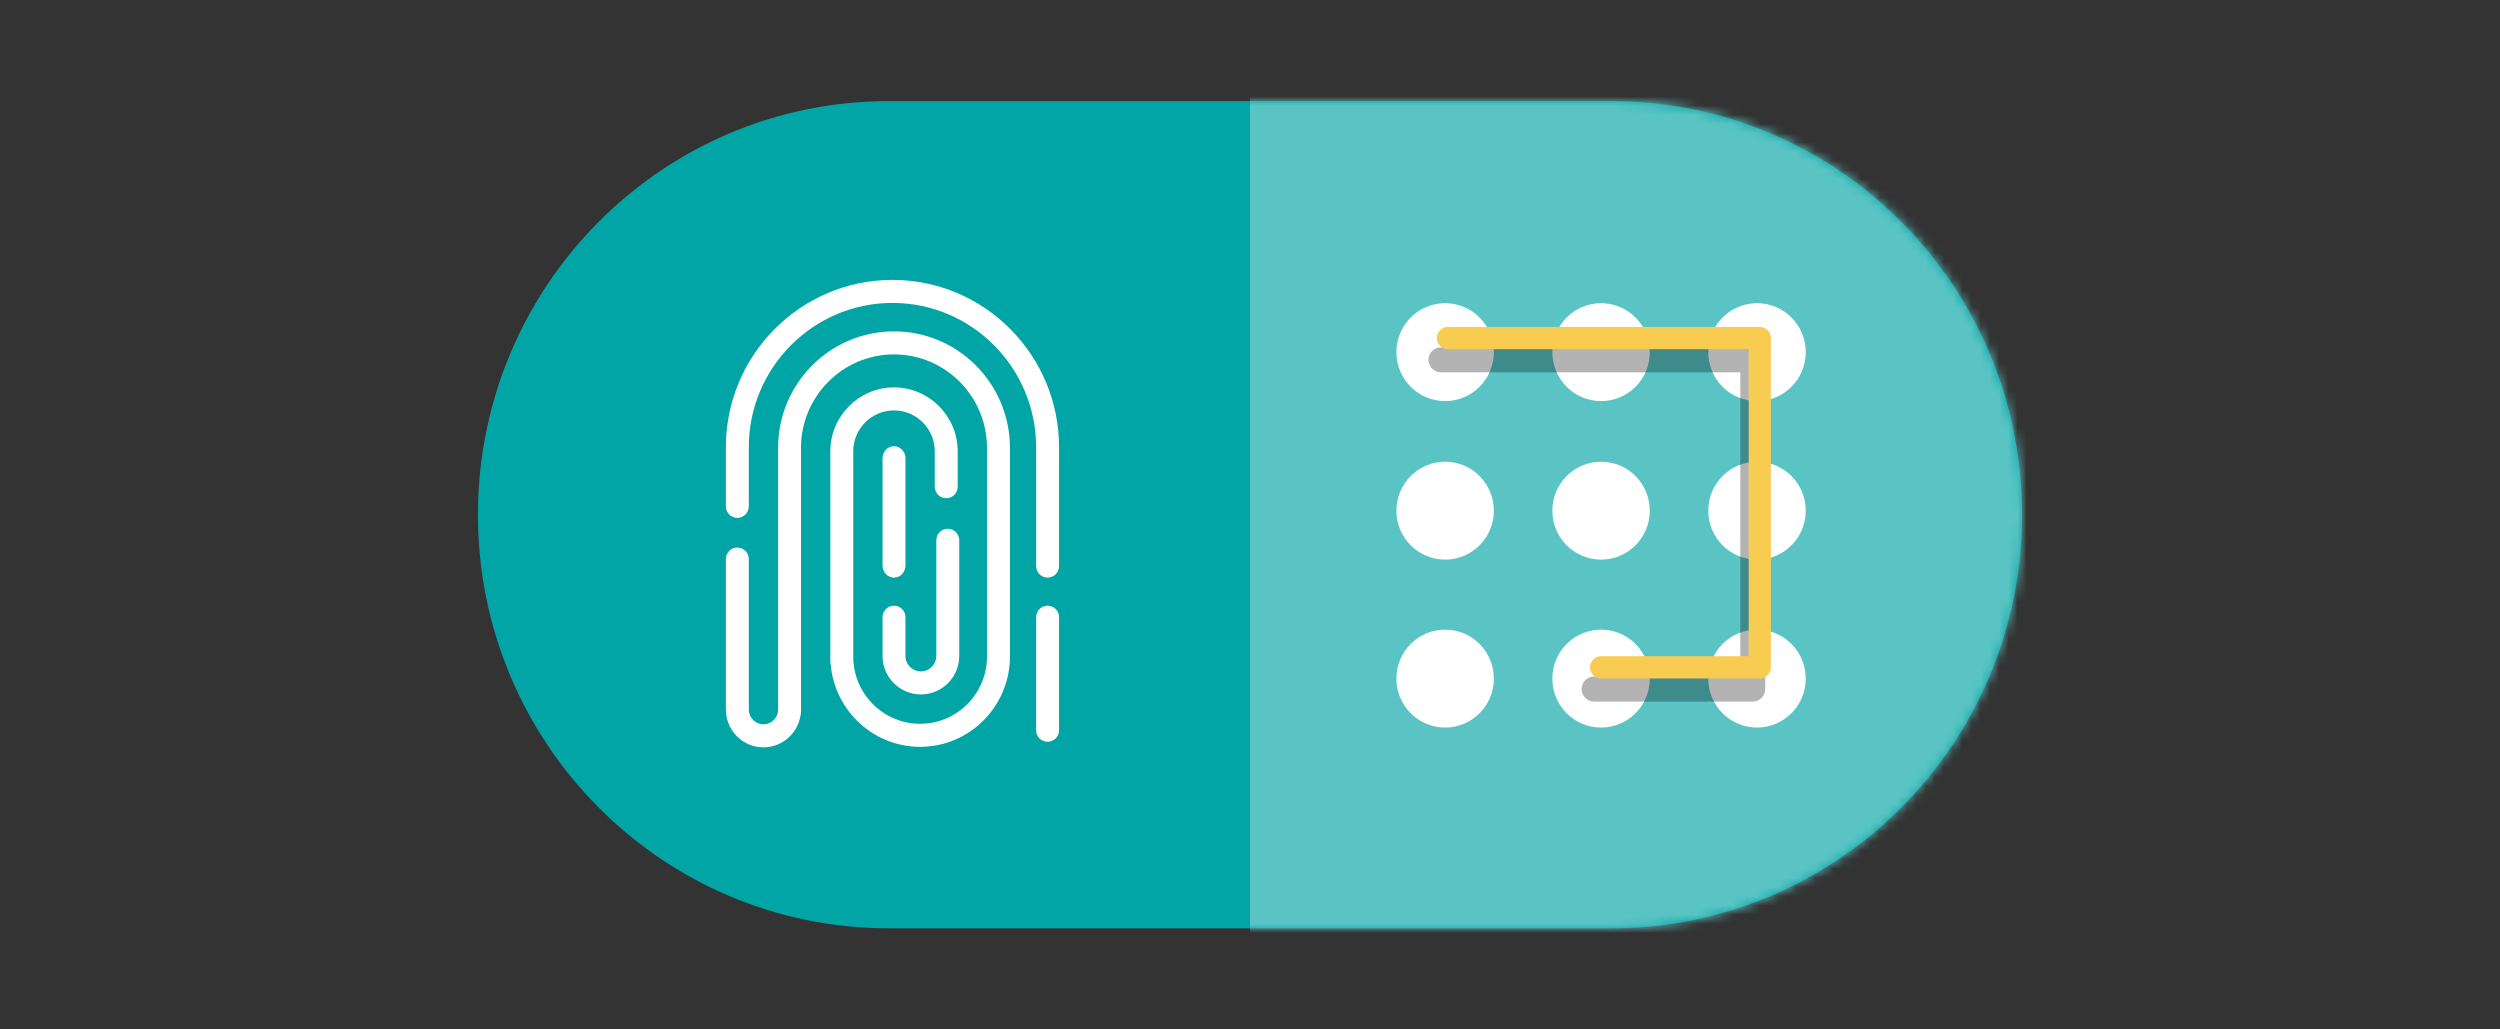 <svg xmlns="http://www.w3.org/2000/svg" xmlns:xlink="http://www.w3.org/1999/xlink" width="272" height="112" viewBox="0 0 272 112">
  <rect x="0" y="0" width="272" height="112" fill="#333333" stroke="none"/>
  <defs>
    <path id="ilu_mobile_payment_pattern_s-a" d="M123.301,90 L44.698,90 C20.012,90 0,69.853 0,45 C0,20.147 20.012,0 44.698,0 L123.301,0 C147.987,0 168,20.147 168,45 C168,69.853 147.987,90 123.301,90 Z"/>
  </defs>
  <g fill="none" fill-rule="evenodd" transform="translate(52 11)">
    <path fill="#02A5A5" d="M123.301,90 L44.698,90 C20.012,90 0,69.853 0,45 C0,20.147 20.012,0 44.698,0 L123.301,0 C147.987,0 168,20.147 168,45 C168,69.853 147.987,90 123.301,90 Z"/>
    <mask id="ilu_mobile_payment_pattern_s-b" fill="#fff">
      <use xlink:href="#ilu_mobile_payment_pattern_s-a"/>
    </mask>
    <path fill="#5AC4C4" d="M191.951,90.853 C191.951,107.385 178.34,120.789 161.548,120.789 L114.403,120.789 C97.612,120.789 84,107.385 84,90.853 L84,-1.562 C84,-18.095 97.612,-31.5 114.403,-31.5 L161.548,-31.5 C178.34,-31.5 191.951,-18.095 191.951,-1.562 L191.951,90.853 Z" mask="url(#ilu_mobile_payment_pattern_s-b)"/>
    <g fill="#FFF" transform="translate(26.88 19.125)">
      <path d="M18.388,32.722 C19.076,32.722 19.635,32.129 19.635,31.398 L19.635,19.747 C19.635,19.016 19.076,18.423 18.388,18.423 C17.699,18.423 17.14,19.016 17.14,19.747 L17.14,31.398 C17.14,32.129 17.699,32.722 18.388,32.722"/>
      <path fill-rule="nonzero" d="M18.388,5.927 C11.434,5.927 5.777,11.611 5.777,18.596 L5.777,37.403 L5.777,47.078 C5.777,47.961 5.062,48.678 4.183,48.678 C3.304,48.678 2.589,47.961 2.589,47.078 L2.589,30.7 C2.589,30.008 2.031,29.448 1.342,29.448 C0.653,29.448 0.095,30.008 0.095,30.7 L0.095,47.078 C0.095,49.342 1.929,51.185 4.183,51.185 C6.214,51.185 7.9,49.686 8.214,47.734 C8.247,47.62 8.271,47.503 8.271,47.379 L8.271,47.078 L8.271,37.403 L8.271,18.596 C8.271,12.993 12.81,8.433 18.388,8.433 C23.966,8.433 28.504,12.993 28.504,18.596 L28.504,34.432 L28.504,38.051 L28.504,41.317 C28.504,45.346 25.241,48.623 21.229,48.623 C17.217,48.623 13.953,45.346 13.953,41.317 L13.953,37.633 L13.953,34.709 L13.953,28.654 L13.953,18.984 C13.953,16.528 15.942,14.529 18.388,14.529 C20.832,14.529 22.822,16.528 22.822,18.984 L22.822,22.83 C22.822,23.521 23.381,24.082 24.07,24.082 C24.758,24.082 25.316,23.521 25.316,22.83 L25.316,18.984 C25.316,15.146 22.208,12.023 18.388,12.023 C14.567,12.023 11.459,15.146 11.459,18.984 L11.459,28.654 L11.459,34.709 L11.459,37.633 L11.459,41.317 L11.459,41.863 C11.459,41.971 11.476,42.074 11.501,42.172 C11.936,47.183 16.129,51.128 21.229,51.128 C26.616,51.128 30.999,46.726 30.999,41.317 L30.999,38.051 L30.999,34.432 L30.999,18.596 C30.999,11.611 25.341,5.927 18.388,5.927 M35.097,35.774 C34.408,35.774 33.851,36.336 33.851,37.027 L33.851,49.326 C33.851,50.017 34.408,50.579 35.097,50.579 C35.787,50.579 36.345,50.017 36.345,49.326 L36.345,37.027 C36.345,36.336 35.787,35.774 35.097,35.774"/>
      <path d="M18.22,0.327 C8.225,0.327 0.095,8.494 0.095,18.533 L0.095,24.969 C0.095,25.661 0.654,26.222 1.342,26.222 C2.031,26.222 2.589,25.661 2.589,24.969 L2.589,18.533 C2.589,9.876 9.602,2.833 18.22,2.833 C26.838,2.833 33.85,9.876 33.85,18.533 L33.85,31.466 C33.85,32.157 34.408,32.719 35.097,32.719 C35.786,32.719 36.345,32.157 36.345,31.466 L36.345,18.533 C36.345,8.494 28.214,0.327 18.22,0.327"/>
      <path d="M17.14,41.24 C17.14,43.551 19.013,45.431 21.313,45.431 C23.614,45.431 25.486,43.551 25.486,41.24 L25.486,28.654 C25.486,27.963 24.927,27.402 24.238,27.402 C23.549,27.402 22.991,27.963 22.991,28.654 L22.991,41.24 C22.991,42.169 22.238,42.925 21.313,42.925 C20.387,42.925 19.635,42.169 19.635,41.24 L19.635,37.028 C19.635,36.337 19.076,35.775 18.388,35.775 C17.699,35.775 17.14,36.337 17.14,37.028 L17.14,41.24 Z"/>
    </g>
    <g transform="translate(99.68 21.375)">
      <path fill="#FFF" fill-rule="nonzero" d="M10.852,5.938 C10.852,8.88 8.479,11.264 5.552,11.264 C2.622,11.264 0.25,8.88 0.25,5.938 C0.25,2.997 2.622,0.614 5.552,0.614 C8.479,0.614 10.852,2.997 10.852,5.938 M27.818,5.938 C27.818,8.88 25.446,11.264 22.516,11.264 C19.589,11.264 17.215,8.88 17.215,5.938 C17.215,2.997 19.589,0.614 22.516,0.614 C25.446,0.614 27.818,2.997 27.818,5.938 M44.785,5.938 C44.785,8.88 42.411,11.264 39.483,11.264 C36.554,11.264 34.18,8.88 34.18,5.938 C34.18,2.997 36.554,0.614 39.483,0.614 C42.411,0.614 44.785,2.997 44.785,5.938 M10.852,23.188 C10.852,26.128 8.479,28.511 5.552,28.511 C2.622,28.511 0.25,26.128 0.25,23.188 C0.25,20.246 2.622,17.861 5.552,17.861 C8.479,17.861 10.852,20.246 10.852,23.188 M27.818,23.188 C27.818,26.128 25.446,28.511 22.516,28.511 C19.589,28.511 17.215,26.128 17.215,23.188 C17.215,20.246 19.589,17.861 22.516,17.861 C25.446,17.861 27.818,20.246 27.818,23.188 M44.785,23.188 C44.785,26.128 42.411,28.511 39.483,28.511 C36.554,28.511 34.18,26.128 34.18,23.188 C34.18,20.246 36.554,17.861 39.483,17.861 C42.411,17.861 44.785,20.246 44.785,23.188 M10.852,41.458 C10.852,44.398 8.479,46.783 5.552,46.783 C2.622,46.783 0.25,44.398 0.25,41.458 C0.25,38.515 2.622,36.132 5.552,36.132 C8.479,36.132 10.852,38.515 10.852,41.458 M27.818,41.458 C27.818,44.398 25.446,46.783 22.516,46.783 C19.589,46.783 17.215,44.398 17.215,41.458 C17.215,38.515 19.589,36.132 22.516,36.132 C25.446,36.132 27.818,38.515 27.818,41.458 M44.785,41.458 C44.785,44.398 42.411,46.783 39.483,46.783 C36.554,46.783 34.18,44.398 34.18,41.458 C34.18,38.515 36.554,36.132 39.483,36.132 C42.411,36.132 44.785,38.515 44.785,41.458"/>
      <path fill="#020202" fill-opacity=".3" d="M39.023,43.958 L21.755,43.958 C21.007,43.958 20.399,43.347 20.399,42.594 C20.399,41.843 21.007,41.232 21.755,41.232 L37.667,41.232 L37.667,8.137 L5.092,8.137 C4.342,8.137 3.735,7.527 3.735,6.774 C3.735,6.021 4.342,5.412 5.092,5.412 L39.023,5.412 C39.771,5.412 40.379,6.021 40.379,6.774 L40.379,42.594 C40.379,43.347 39.771,43.958 39.023,43.958"/>
      <path fill="#F7CC51" d="M39.785,41.442 L22.516,41.442 C21.852,41.442 21.312,40.9 21.312,40.23 C21.312,39.563 21.852,39.019 22.516,39.019 L38.579,39.019 L38.579,5.62 L5.854,5.62 C5.188,5.62 4.648,5.077 4.648,4.408 C4.648,3.741 5.188,3.198 5.854,3.198 L39.785,3.198 C40.451,3.198 40.989,3.741 40.989,4.408 L40.989,40.23 C40.989,40.9 40.451,41.442 39.785,41.442"/>
    </g>
  </g>
</svg>
